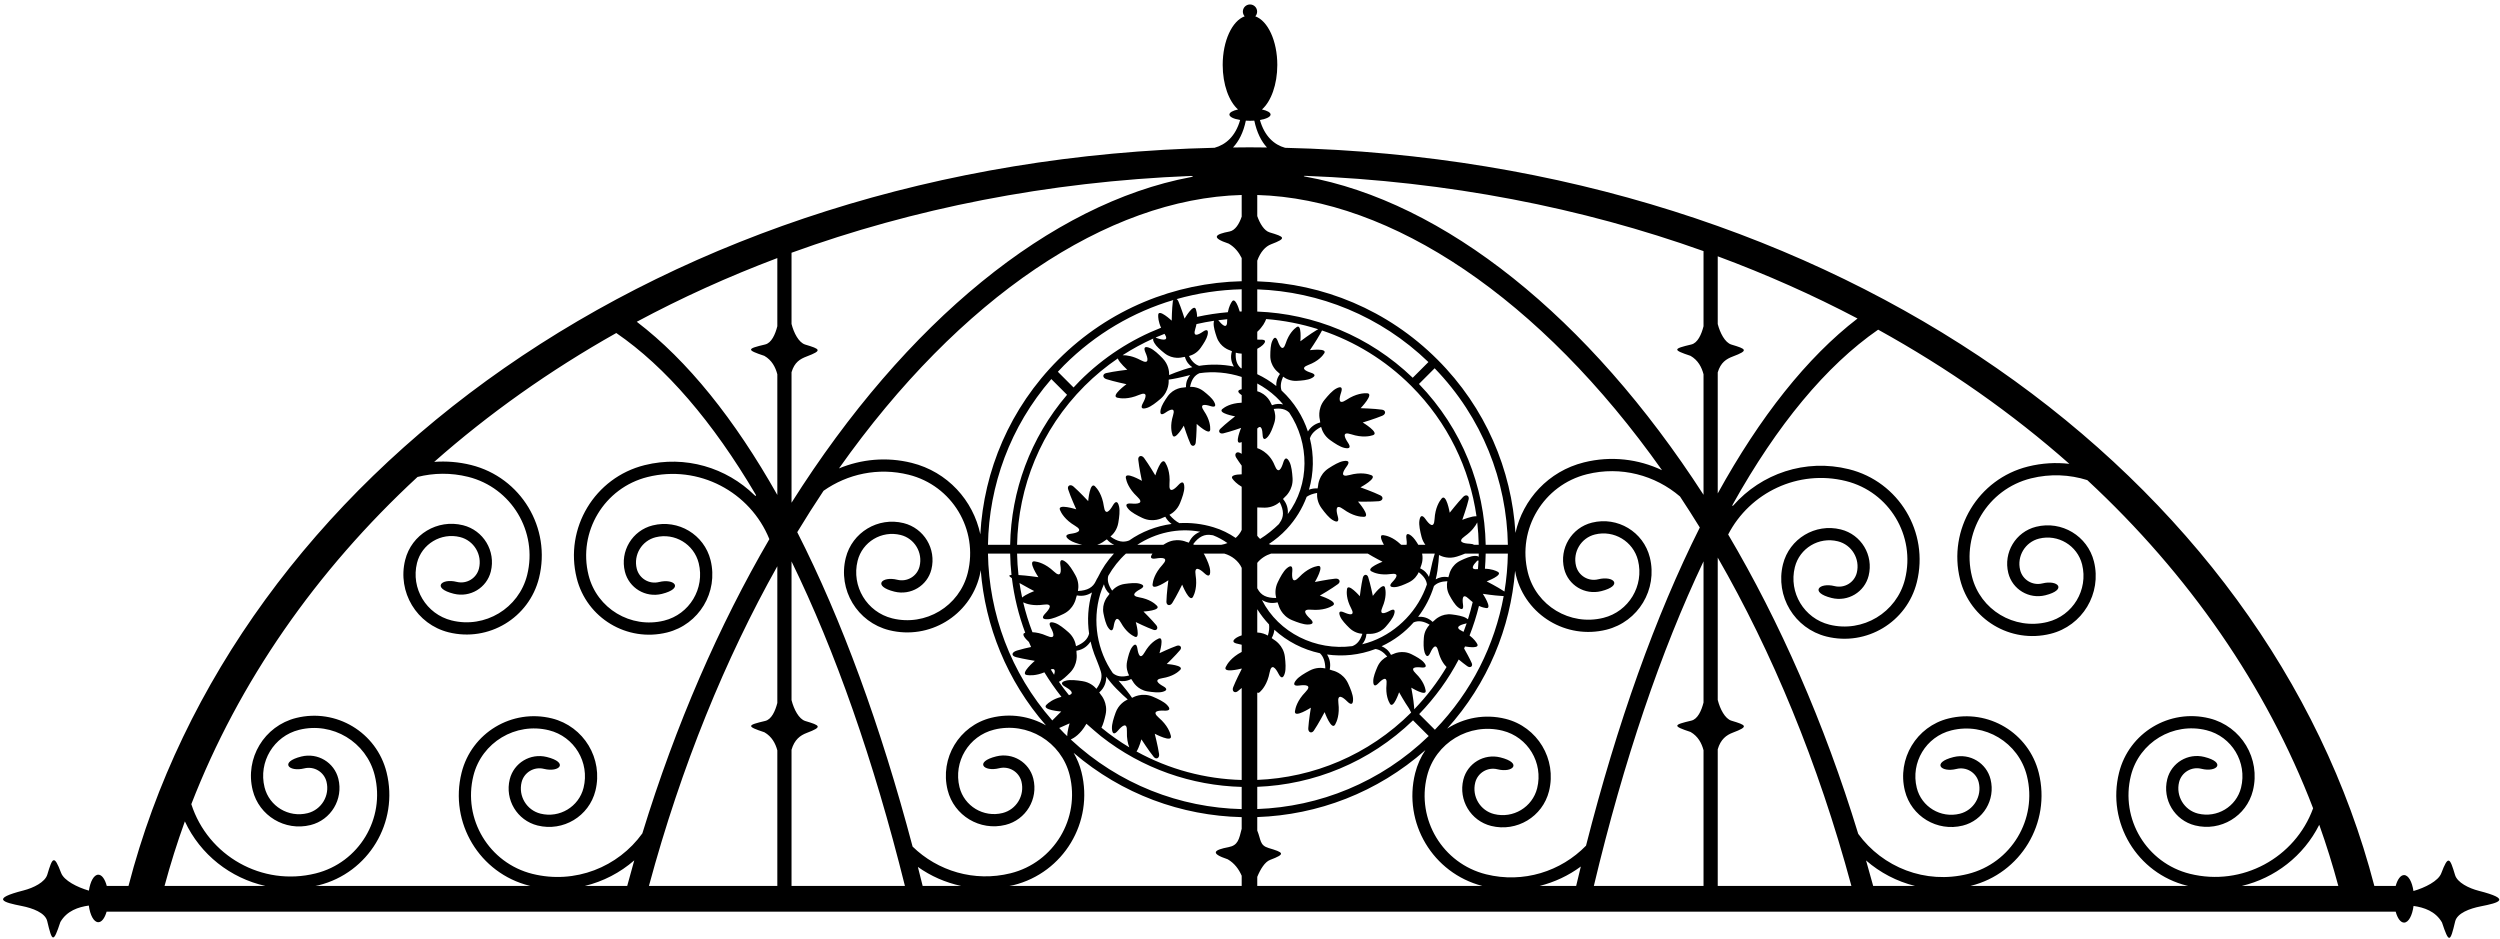 <?xml version="1.0" encoding="UTF-8"?>
<svg xmlns="http://www.w3.org/2000/svg" xmlns:xlink="http://www.w3.org/1999/xlink" width="530pt" height="199pt" viewBox="0 0 530 199" version="1.1">
<g id="surface1">
<path style=" stroke:none;fill-rule:nonzero;fill:rgb(0%,0%,0%);fill-opacity:1;" d="M 525.527 188.859 C 523.371 188.309 520.949 187.098 520.469 185.496 C 519.379 181.844 519.043 181.168 517.547 185.137 C 516.93 186.773 514.133 188.18 511.652 188.898 C 511.363 186.934 510.586 185.516 509.66 185.516 C 508.918 185.516 508.266 186.434 507.887 187.816 L 503.359 187.816 C 480.824 101.047 389.496 34.105 272.445 31.336 C 270.098 30.684 268.082 28.871 267.102 25.438 C 268.445 25.211 269.363 24.781 269.363 24.281 C 269.363 23.84 268.641 23.449 267.535 23.207 C 269.461 21.5 270.789 17.922 270.789 13.77 C 270.789 8.664 268.781 4.414 266.125 3.461 C 266.363 3.195 266.512 2.848 266.512 2.461 C 266.512 1.621 265.836 0.945 265 0.945 C 264.164 0.945 263.484 1.621 263.484 2.461 C 263.484 2.848 263.633 3.195 263.871 3.461 C 261.215 4.414 259.211 8.664 259.211 13.77 C 259.211 17.922 260.535 21.5 262.461 23.207 C 261.359 23.449 260.633 23.84 260.633 24.281 C 260.633 24.785 261.562 25.215 262.91 25.441 C 261.926 28.891 259.879 30.668 257.488 31.328 C 140.395 34.047 49.742 101.008 27.242 187.816 L 22.633 187.816 C 22.258 186.391 21.598 185.434 20.84 185.434 C 19.914 185.434 19.137 186.852 18.848 188.816 C 16.367 188.098 13.57 186.691 12.953 185.051 C 11.457 181.086 11.125 181.762 10.031 185.41 C 9.551 187.016 7.125 188.227 4.973 188.777 C -1.953 190.551 0.594 191.281 4.633 192.074 C 6.883 192.52 9.586 193.492 10.008 195.27 C 11.066 199.75 11.309 199.973 12.797 195.473 C 14.184 193.07 16.629 192.289 18.828 191.977 C 19.098 194.016 19.891 195.508 20.84 195.508 C 21.57 195.508 22.215 194.621 22.598 193.277 L 507.887 193.277 C 508.262 194.668 508.914 195.59 509.66 195.59 C 510.609 195.59 511.402 194.102 511.672 192.059 C 513.871 192.375 516.316 193.156 517.699 195.559 C 519.191 200.055 519.434 199.832 520.492 195.352 C 520.914 193.574 523.617 192.602 525.867 192.156 C 529.906 191.363 532.453 190.633 525.527 188.859 Z M 364.16 78.953 C 364.785 76.836 365.977 76.098 367.371 75.57 C 370.793 74.281 370.211 73.992 367.062 73.051 C 365.684 72.637 364.637 70.547 364.16 68.691 C 364.16 68.688 364.16 68.684 364.16 68.68 L 364.16 54.336 C 374.488 58.172 384.391 62.574 393.797 67.523 C 383.055 75.789 373.098 88.402 364.16 104.609 Z M 352.348 99.684 C 347.363 97.316 341.562 96.59 335.793 98.027 C 328.258 99.902 322.844 105.875 321.277 112.977 C 320.469 99.602 314.969 86.457 304.746 76.238 C 294.156 65.645 280.418 60.121 266.539 59.641 L 266.539 55.262 C 267.211 53.406 268.27 52.238 269.473 51.785 C 272.895 50.492 272.309 50.207 269.164 49.266 C 268.004 48.918 267.09 47.391 266.539 45.812 L 266.539 41.34 C 294.984 42.137 326.562 63.223 352.348 99.684 Z M 267.258 72.012 C 267.02 72.02 266.773 72.016 266.539 71.996 L 266.539 70.344 C 267.688 69.285 268.195 68.289 268.426 67.637 C 272.156 67.93 275.859 68.652 279.461 69.797 C 279.332 69.867 279.215 69.93 279.055 70.023 C 277.777 70.773 275.68 72.355 275.68 72.355 C 275.68 72.355 276.023 68.539 274.879 69.348 C 274.363 69.711 273.25 70.699 272.562 72.812 C 271.961 74.668 271.293 73.426 270.906 72.355 C 270.562 71.41 270.137 71.301 269.691 72.355 C 269.371 73.105 269.309 74.301 269.301 75.422 C 269.285 77.699 270.938 78.902 270.938 78.902 L 271.352 79.285 C 270.703 80.16 270.523 81.043 270.57 81.836 C 269.305 80.828 267.949 79.996 266.539 79.324 L 266.539 73.945 C 267.012 73.691 267.426 73.422 267.715 73.137 C 268.523 72.328 268.266 71.977 267.258 72.012 Z M 312.574 117.859 C 311.758 117.898 310.656 118.359 309.641 118.844 C 307.582 119.82 307.223 121.832 307.223 121.832 L 307.055 122.371 C 305.953 122.16 305.07 122.414 304.367 122.824 C 304.508 122.207 304.66 121.594 304.742 120.965 C 304.938 119.539 305.035 118.469 305.07 117.668 C 305.746 118.016 307.152 118.543 308.871 117.992 C 309.461 117.805 310.062 117.594 310.602 117.359 L 313.492 117.359 C 313.488 117.594 313.484 117.82 313.477 118.051 C 313.359 117.906 313.07 117.836 312.574 117.859 Z M 313.445 118.926 C 313.414 119.5 313.375 120.078 313.324 120.652 C 311.523 120.863 312.32 119.754 313.098 118.953 C 313.27 118.777 313.453 118.777 313.445 118.926 Z M 310.801 131.012 C 310.09 130.605 308.914 130.402 307.801 130.262 C 305.539 129.977 304.148 131.477 304.148 131.477 L 303.719 131.844 C 302.711 130.887 301.598 130.688 300.641 130.773 C 302.133 128.805 303.277 126.598 303.996 124.242 C 304.621 123.594 305.52 123.262 306.836 123.211 C 306.691 123.938 306.652 125.039 307.289 126.207 C 307.828 127.195 308.449 128.215 309.086 128.727 C 309.977 129.441 310.301 129.145 310.156 128.148 C 309.992 127.023 309.992 125.613 311.402 126.961 C 311.68 127.227 311.949 127.445 312.211 127.645 C 311.926 128.871 311.586 130.086 311.203 131.289 C 311.098 131.199 310.973 131.109 310.801 131.012 Z M 310.93 132.137 C 310.723 132.746 310.504 133.348 310.273 133.949 C 310.184 133.902 310.102 133.855 310.004 133.809 C 308.234 132.992 309.547 132.477 310.652 132.219 C 310.758 132.191 310.844 132.164 310.93 132.137 Z M 302.242 146.395 C 302.145 145.773 301.75 144.336 300.156 142.785 C 298.762 141.426 300.172 141.375 301.301 141.5 C 302.301 141.609 302.59 141.277 301.84 140.41 C 301.305 139.793 300.266 139.211 299.262 138.707 C 297.223 137.684 295.414 138.637 295.414 138.637 L 294.887 138.836 C 294.383 137.844 293.645 137.309 292.895 137.004 C 295.559 135.766 297.852 134.035 299.691 131.941 C 300.695 131.52 301.75 131.656 303.082 132.434 C 302.574 132.969 301.945 133.875 301.855 135.203 C 301.777 136.324 301.754 137.52 302.012 138.293 C 302.379 139.375 302.812 139.301 303.227 138.383 C 303.691 137.344 304.453 136.156 304.914 138.051 C 305.352 139.848 306.141 140.883 306.672 141.41 C 304.781 144.59 302.492 147.598 299.82 150.371 C 299.812 150.211 299.805 150.039 299.789 149.844 C 299.684 148.363 299.191 145.781 299.191 145.781 C 299.191 145.781 302.461 147.781 302.242 146.395 Z M 301.488 117.359 L 304.18 117.359 C 303.867 118.316 303.5 119.746 303.113 121.648 C 303.07 121.871 302.988 122.082 302.938 122.305 C 302.594 121.605 302.043 120.938 301.078 120.492 L 301.262 119.957 C 301.262 119.957 301.789 118.816 301.488 117.359 Z M 312.469 115.496 C 312.316 115.367 312.016 115.293 311.59 115.273 C 310.328 115.219 308.785 114.922 310.555 113.668 C 312.035 112.613 312.793 111.523 313.176 110.754 C 313.355 112.328 313.465 113.91 313.492 115.496 Z M 310.004 110.211 C 310.004 110.211 310.984 107.461 311.355 105.855 C 311.539 105.074 310.805 104.699 310.184 105.344 C 309.023 106.547 307.34 108.695 307.34 108.695 C 307.34 108.695 306.621 104.5 305.621 105.695 C 305.172 106.23 304.258 107.609 304.125 110.078 C 304.008 112.242 302.934 111.098 302.215 110.062 C 301.574 109.145 301.086 109.148 300.906 110.406 C 300.781 111.305 301.055 112.602 301.367 113.812 C 301.543 114.5 301.844 115.047 302.176 115.496 L 300.68 115.496 C 300.227 114.727 299.73 114.012 299.227 113.609 C 298.336 112.898 298.012 113.195 298.16 114.191 C 298.23 114.652 298.266 115.148 298.195 115.496 L 297.059 115.496 C 297.012 115.453 296.973 115.434 296.922 115.387 C 295.309 113.855 293.859 113.52 293.234 113.449 C 292.355 113.344 292.879 114.574 293.383 115.496 L 269.457 115.496 C 269.297 115.457 269.145 115.395 268.988 115.34 C 270.348 114.445 271.633 113.398 272.789 112.156 C 274.691 110.109 276.094 107.781 277.016 105.32 C 277.574 104.938 278.289 104.664 279.223 104.504 C 279.172 105.32 279.289 106.543 280.164 107.734 C 280.902 108.742 281.738 109.773 282.512 110.242 C 283.598 110.902 283.914 110.527 283.605 109.449 C 283.258 108.234 283.051 106.68 284.801 107.957 C 286.797 109.414 288.441 109.578 289.141 109.57 C 290.699 109.551 287.902 106.344 287.902 106.344 C 287.902 106.344 290.633 106.395 292.297 106.258 C 293.191 106.18 293.363 105.379 292.645 105.023 C 291.164 104.297 288.414 103.316 288.414 103.316 C 288.414 103.316 292.164 101.305 290.715 100.734 C 290.062 100.48 288.465 100.051 286.086 100.707 C 283.996 101.285 284.738 99.902 285.492 98.891 C 286.16 97.992 286 97.531 284.754 97.762 C 283.859 97.926 282.715 98.598 281.668 99.277 C 279.547 100.656 279.441 102.926 279.441 102.926 L 279.34 103.543 C 278.637 103.504 278.027 103.613 277.504 103.816 C 278.531 100.266 278.59 96.504 277.695 92.938 C 278.004 91.969 278.762 91.195 280.074 90.504 C 280.281 91.297 280.77 92.422 281.969 93.285 C 282.984 94.016 284.098 94.738 284.98 94.945 C 286.215 95.238 286.398 94.785 285.773 93.855 C 285.066 92.809 284.391 91.391 286.449 92.066 C 288.797 92.836 290.414 92.484 291.074 92.258 C 292.551 91.758 288.902 89.57 288.902 89.57 C 288.902 89.57 291.516 88.777 293.055 88.133 C 293.883 87.785 293.797 86.969 293.004 86.855 C 291.371 86.617 288.453 86.535 288.453 86.535 C 288.453 86.535 291.398 83.465 289.844 83.371 C 289.145 83.328 287.492 83.414 285.434 84.773 C 283.621 85.969 283.902 84.426 284.309 83.23 C 284.664 82.168 284.371 81.777 283.254 82.383 C 282.457 82.816 281.574 83.809 280.789 84.777 C 279.195 86.746 279.797 88.934 279.797 88.934 L 279.891 89.555 C 278.586 89.895 277.777 90.656 277.277 91.477 C 276.219 88.273 274.371 85.285 271.727 82.824 C 271.715 82.816 271.703 82.809 271.691 82.797 C 271.406 81.969 271.5 81.031 272.016 79.852 C 272.605 80.293 273.578 80.809 274.91 80.742 C 276.031 80.688 277.223 80.57 277.961 80.219 C 278.992 79.73 278.863 79.309 277.902 79.008 C 276.82 78.664 275.551 78.051 277.375 77.367 C 279.457 76.59 280.398 75.438 280.734 74.906 C 281.492 73.727 277.699 74.238 277.699 74.238 C 277.699 74.238 279.09 72.211 279.809 70.895 C 279.984 70.57 280.148 70.289 280.27 70.059 C 287.176 72.395 293.672 76.305 299.176 81.809 C 306.957 89.59 311.57 99.34 313.02 109.453 C 312.062 109.359 310.004 110.211 310.004 110.211 Z M 266.539 66.051 L 266.539 61.344 C 279.676 61.812 292.664 66.953 302.824 76.758 L 299.496 80.086 C 290.254 71.199 278.469 66.516 266.539 66.051 Z M 270.508 84.133 C 271.055 84.641 271.551 85.184 272.023 85.738 C 271.336 85.57 270.539 85.566 269.66 85.91 L 269.398 85.41 C 269.398 85.41 268.684 83.551 266.539 82.945 L 266.539 81.297 C 267.957 82.062 269.297 83.008 270.508 84.133 Z M 267.672 92.16 C 267.711 93.168 268.082 93.398 268.828 92.531 C 269.355 91.91 269.781 90.797 270.129 89.727 C 270.547 88.461 270.301 87.387 270.031 86.699 C 271.531 86.48 272.551 86.734 273.32 87.473 C 277.641 93.941 277.719 102.688 273.012 108.98 C 273.102 107.988 272.898 106.855 271.996 105.781 L 272.43 105.328 C 272.43 105.328 274.188 103.891 274.023 101.363 C 273.941 100.117 273.793 98.797 273.395 97.984 C 272.832 96.844 272.367 96.992 272.047 98.066 C 271.684 99.273 271.023 100.695 270.234 98.676 C 269.07 95.695 266.539 95.008 266.539 95.008 L 266.539 90.848 C 267.41 89.934 267.629 91.141 267.672 92.16 Z M 268.141 107.625 C 269.621 107.613 270.672 106.977 271.297 106.449 C 272.215 108.258 272.215 109.59 271.297 110.84 C 271.223 110.941 271.191 111.004 271.137 111.094 C 269.945 112.266 268.578 113.363 267.141 114.254 C 266.922 114.051 266.723 113.832 266.539 113.594 L 266.539 107.578 C 267.062 107.613 267.605 107.629 268.141 107.625 Z M 269.48 117.359 L 289.961 117.359 C 291.242 118.148 293.094 119.09 293.094 119.09 C 293.094 119.09 289.516 120.457 290.742 121.129 C 291.297 121.434 292.672 122 294.871 121.688 C 296.805 121.414 295.98 122.559 295.191 123.379 C 294.492 124.102 294.582 124.531 295.723 124.469 C 296.539 124.426 297.637 123.961 298.652 123.473 C 299.852 122.895 300.461 121.977 300.77 121.305 C 301.848 122.145 302.402 122.965 302.504 123.898 C 300.695 129.238 296.48 133.816 290.914 135.934 C 290.207 136.203 289.492 136.414 288.773 136.59 C 289.242 136.047 289.613 135.344 289.691 134.391 L 290.258 134.375 C 290.258 134.375 292.293 134.57 293.789 132.852 C 294.527 132.004 295.27 131.07 295.527 130.297 C 295.895 129.211 295.504 129.012 294.617 129.492 C 293.621 130.035 292.297 130.523 293.07 128.734 C 293.957 126.695 293.777 125.219 293.633 124.605 C 293.309 123.242 291.043 126.328 291.043 126.328 C 291.043 126.328 290.516 123.754 290.055 122.344 C 289.832 121.656 289.094 121.711 288.914 122.496 C 288.578 123.965 288.281 126.402 288.281 126.402 C 288.281 126.402 285.777 123.508 285.562 124.891 C 285.465 125.512 285.402 127 286.449 128.965 C 287.367 130.684 286.008 130.301 284.969 129.84 C 284.051 129.43 283.676 129.664 284.125 130.715 C 284.445 131.465 285.262 132.34 286.062 133.121 C 287.016 134.055 288.09 134.312 288.824 134.371 C 288.359 135.812 287.676 136.617 286.68 136.98 C 278.965 137.992 271.086 134.199 267.523 127.191 C 268.371 127.711 269.477 128.031 270.84 127.695 L 271.055 128.285 C 271.055 128.285 271.566 130.496 273.906 131.469 C 275.059 131.945 276.309 132.398 277.215 132.398 C 278.484 132.398 278.559 131.914 277.738 131.152 C 276.812 130.293 275.832 129.07 277.988 129.258 C 280.449 129.473 281.945 128.758 282.535 128.391 C 283.859 127.566 279.809 126.27 279.809 126.27 C 279.809 126.27 282.336 124.805 283.656 123.82 C 284.301 123.344 283.984 122.586 283.09 122.672 C 281.43 122.84 278.754 123.387 278.754 123.387 C 278.754 123.387 280.922 119.723 279.383 119.988 C 278.695 120.105 277.105 120.566 275.41 122.363 C 273.922 123.934 273.844 122.371 273.965 121.113 C 274.07 119.996 273.691 119.688 272.742 120.531 C 272.066 121.133 271.434 122.301 270.891 123.426 C 270.246 124.758 270.352 125.98 270.551 126.773 C 268.52 126.797 267.328 126.207 266.613 124.832 C 266.586 124.785 266.566 124.75 266.539 124.707 L 266.539 119.328 C 267.273 118.406 268.344 117.711 269.48 117.359 Z M 269.035 132.379 C 269.133 133.055 269.062 133.824 268.789 134.742 C 268.266 134.441 267.496 134.129 266.539 134.09 L 266.539 129.148 C 267.27 130.324 268.109 131.395 269.035 132.379 Z M 267.086 146.715 C 267.602 146.246 268.695 145.004 269.156 142.578 C 269.566 140.449 270.477 141.727 271.051 142.848 C 271.562 143.848 272.047 143.906 272.391 142.684 C 272.637 141.812 272.543 140.488 272.395 139.246 C 272.098 136.734 270.109 135.641 270.109 135.641 L 269.598 135.273 C 269.945 134.66 270.113 134.066 270.164 133.504 C 272.891 136 276.234 137.707 279.824 138.484 C 280.566 139.188 280.93 140.207 280.969 141.699 C 280.168 141.531 278.941 141.473 277.637 142.168 C 276.535 142.754 275.391 143.434 274.816 144.133 C 274.008 145.113 274.336 145.477 275.445 145.328 C 276.695 145.16 278.262 145.176 276.746 146.727 C 275.02 148.492 274.621 150.098 274.527 150.789 C 274.324 152.336 277.902 150.027 277.902 150.027 C 277.902 150.027 277.457 152.723 277.355 154.391 C 277.301 155.285 278.07 155.57 278.523 154.91 C 279.457 153.551 280.82 150.969 280.82 150.969 C 280.82 150.969 282.273 154.969 283.047 153.613 C 283.395 153.008 284.047 151.488 283.738 149.039 C 283.469 146.887 284.73 147.82 285.621 148.715 C 286.414 149.504 286.895 149.41 286.848 148.141 C 286.812 147.234 286.312 146.008 285.789 144.871 C 284.73 142.574 282.5 142.145 282.5 142.145 L 281.902 141.953 C 282.172 140.629 281.848 139.57 281.336 138.754 C 284.676 139.219 288.172 138.891 291.551 137.605 C 291.562 137.602 291.574 137.594 291.586 137.59 C 292.461 137.699 293.258 138.195 294.09 139.18 C 293.43 139.516 292.535 140.16 292.008 141.383 C 291.562 142.414 291.141 143.531 291.129 144.348 C 291.109 145.492 291.547 145.566 292.242 144.836 C 293.027 144.016 294.141 143.148 293.941 145.086 C 293.719 147.297 294.34 148.652 294.664 149.191 C 295.391 150.391 296.609 146.762 296.609 146.762 C 296.609 146.762 297.809 148.906 298.676 150.137 C 298.797 150.309 298.98 150.711 299.164 151.059 C 290.109 160.105 278.395 164.863 266.539 165.34 L 266.539 146.812 C 266.691 146.922 266.871 146.914 267.086 146.715 Z M 299.559 152.711 L 302.887 156.039 C 292.719 165.883 279.699 171.043 266.539 171.516 L 266.539 166.809 C 278.496 166.34 290.309 161.641 299.559 152.711 Z M 300.867 151.383 C 304.27 147.852 307.078 143.957 309.246 139.812 C 309.828 140.297 310.504 140.84 311.059 141.23 C 311.715 141.699 312.301 141.25 312.012 140.586 C 311.59 139.629 310.816 138.227 310.391 137.477 C 310.457 137.336 310.516 137.191 310.578 137.047 C 311.566 137.211 313.688 137.473 313.172 136.516 C 312.965 136.133 312.484 135.434 311.547 134.727 C 312.348 132.672 313.02 130.578 313.539 128.453 C 314.211 128.762 314.758 128.879 315.078 128.914 C 316.473 129.086 314.359 125.891 314.359 125.891 C 314.359 125.891 316.789 126.262 318.289 126.336 C 318.48 126.348 318.617 126.355 318.781 126.367 C 316.895 136.711 312.023 146.605 304.195 154.711 Z M 318.746 125.281 C 317.516 124.453 315.176 123.25 315.176 123.25 C 315.176 123.25 318.762 121.906 317.535 121.223 C 317.113 120.988 316.199 120.605 314.805 120.57 C 314.891 119.504 314.941 118.434 314.965 117.359 L 319.668 117.359 C 319.621 120.055 319.383 122.742 318.945 125.406 C 318.875 125.359 318.82 125.328 318.746 125.281 Z M 314.965 115.496 C 314.734 103.172 310.02 90.926 300.816 81.402 L 304.145 78.074 C 314.266 88.52 319.441 101.969 319.668 115.496 Z M 167.805 78.914 C 168.43 76.793 169.621 76.098 171.02 75.57 C 174.438 74.281 173.855 73.992 170.711 73.051 C 169.328 72.637 168.281 70.547 167.809 68.691 C 167.809 68.688 167.805 68.684 167.805 68.68 L 167.805 53.582 C 193.57 44.23 222.051 38.527 252.449 37.301 C 253.047 37.277 253.031 37.438 252.43 37.551 C 222.801 43.137 192.102 68.117 167.805 106.578 Z M 34.883 187.816 C 36.125 183.191 37.566 178.629 39.191 174.129 C 42.473 181.191 48.871 186.172 56.254 187.816 Z M 132.969 187.816 L 124 187.816 C 127.879 186.871 131.477 185.004 134.465 182.395 C 133.953 184.188 133.465 186.004 132.969 187.816 Z M 112.879 185.262 C 103.691 182.977 98.078 173.641 100.363 164.453 C 102.121 157.383 109.312 153.059 116.387 154.82 C 121.766 156.156 125.055 161.625 123.715 167.008 C 122.715 171.035 118.621 173.496 114.59 172.492 C 111.648 171.762 109.852 168.77 110.582 165.82 C 111.102 163.746 113.215 162.477 115.293 162.996 C 118.617 163.824 120.629 161.652 115.918 160.48 C 112.449 159.617 108.934 161.727 108.07 165.195 C 106.988 169.535 109.629 173.926 113.965 175.008 C 119.387 176.355 124.879 173.055 126.23 167.633 C 127.914 160.855 123.789 153.992 117.012 152.305 C 108.539 150.199 99.957 155.355 97.852 163.828 C 95.215 174.418 101.664 185.141 112.254 187.777 C 112.312 187.793 112.371 187.801 112.43 187.816 L 66.883 187.816 C 67.102 187.766 67.324 187.734 67.547 187.68 C 78.137 185.043 84.586 174.32 81.953 163.73 C 79.844 155.258 71.266 150.102 62.789 152.207 C 56.012 153.895 51.887 160.758 53.574 167.535 C 54.922 172.961 60.414 176.258 65.836 174.91 C 70.172 173.832 72.812 169.438 71.73 165.098 C 70.867 161.629 67.352 159.52 63.883 160.383 C 59.172 161.555 61.184 163.727 64.508 162.898 C 66.59 162.379 68.703 163.648 69.219 165.727 C 69.953 168.672 68.152 171.664 65.211 172.395 C 61.18 173.398 57.09 170.938 56.086 166.91 C 54.746 161.527 58.035 156.059 63.418 154.723 C 70.492 152.961 77.676 157.285 79.438 164.355 C 81.723 173.543 76.109 182.879 66.922 185.164 C 55.578 187.988 44.086 181.449 40.559 170.48 C 50.59 144.613 66.992 121.02 88.516 101.113 C 91.926 100.25 95.594 100.184 99.242 101.09 C 108.43 103.379 114.043 112.711 111.758 121.902 C 109.996 128.973 102.812 133.297 95.738 131.535 C 90.355 130.199 87.07 124.73 88.406 119.348 C 89.41 115.32 93.504 112.859 97.531 113.859 C 100.473 114.594 102.273 117.586 101.539 120.531 C 101.023 122.609 98.91 123.879 96.828 123.359 C 93.504 122.531 91.492 124.703 96.203 125.875 C 99.672 126.738 103.188 124.629 104.055 121.156 C 105.133 116.82 102.492 112.426 98.156 111.348 C 92.734 110 87.242 113.297 85.895 118.723 C 84.207 125.5 88.332 132.363 95.113 134.051 C 103.586 136.156 112.164 131 114.273 122.527 C 116.906 111.934 110.457 101.215 99.867 98.578 C 97.238 97.926 94.609 97.727 92.051 97.918 C 103.602 87.715 116.535 78.547 130.652 70.598 C 141.145 77.801 151.098 89.406 160.191 104.82 C 160.391 105.156 160.227 105.242 159.938 104.961 C 154.012 99.152 145.305 96.461 136.664 98.609 C 126.074 101.246 119.625 111.969 122.262 122.559 C 124.367 131.035 132.949 136.191 141.422 134.086 C 148.199 132.398 152.324 125.531 150.641 118.754 C 149.289 113.332 143.797 110.031 138.375 111.383 C 134.039 112.461 131.398 116.855 132.48 121.191 C 133.344 124.66 136.859 126.77 140.328 125.906 C 145.039 124.734 143.027 122.566 139.703 123.395 C 137.621 123.91 135.512 122.645 134.992 120.566 C 134.262 117.621 136.059 114.629 139.004 113.895 C 143.031 112.895 147.121 115.355 148.125 119.383 C 149.465 124.762 146.176 130.23 140.797 131.57 C 133.723 133.328 126.535 129.008 124.773 121.934 C 122.488 112.746 128.105 103.41 137.289 101.125 C 148.102 98.438 159.043 104.254 163.105 114.297 C 152.461 132.562 143.27 153.562 136.18 176.676 C 131.051 183.812 121.918 187.512 112.879 185.262 Z M 164.793 149.031 C 164.352 150.754 163.551 152.523 162.23 152.836 C 158.367 153.75 158.176 153.961 162.055 155.242 C 163.633 156.152 164.395 157.598 164.793 159.074 L 164.793 187.816 L 137.574 187.816 C 144.453 162.355 153.816 139.594 164.793 120.043 Z M 164.793 69.16 C 164.355 70.902 163.547 72.715 162.211 73.027 C 158.348 73.945 158.156 74.152 162.035 75.438 C 163.645 76.363 164.402 77.844 164.793 79.348 L 164.793 104.93 C 155.754 88.887 145.738 76.402 134.996 68.215 C 144.441 63.152 154.391 58.633 164.793 54.711 Z M 167.805 187.816 L 167.805 158.945 C 168.426 156.809 169.629 155.906 171.039 155.375 C 174.457 154.086 173.875 153.797 170.727 152.855 C 169.348 152.441 168.301 150.352 167.824 148.496 C 167.82 148.469 167.812 148.445 167.805 148.418 L 167.805 119.02 C 177.055 137.953 185.199 161.121 191.844 187.816 Z M 195.602 187.816 C 195.27 186.465 194.93 185.125 194.59 183.789 C 197.32 185.734 200.441 187.102 203.75 187.816 Z M 193.469 179.477 C 186.691 153.867 178.441 131.34 169.016 112.82 C 170.84 109.816 172.695 106.883 174.59 104.047 C 179.656 100.484 186.176 99.035 192.645 100.645 C 201.836 102.93 207.449 112.266 205.164 121.453 C 203.402 128.527 196.215 132.848 189.145 131.09 C 183.762 129.75 180.473 124.281 181.812 118.898 C 182.812 114.871 186.906 112.41 190.938 113.414 C 193.879 114.145 195.676 117.141 194.945 120.086 C 194.43 122.16 192.316 123.43 190.234 122.91 C 186.91 122.086 184.898 124.254 189.609 125.426 C 193.078 126.289 196.594 124.18 197.457 120.711 C 198.535 116.371 195.898 111.98 191.562 110.898 C 186.141 109.551 180.648 112.852 179.301 118.273 C 177.613 125.051 181.738 131.914 188.516 133.602 C 196.988 135.711 205.57 130.551 207.676 122.078 C 207.777 121.676 207.84 121.273 207.914 120.867 C 208.84 132.695 213.441 144.289 221.742 153.781 C 218.336 151.848 214.219 151.156 210.117 152.176 C 203.34 153.859 199.215 160.727 200.898 167.504 C 202.25 172.926 207.742 176.223 213.164 174.875 C 217.5 173.797 220.141 169.402 219.059 165.066 C 218.195 161.594 214.68 159.488 211.211 160.352 C 206.5 161.523 208.512 163.691 211.836 162.863 C 213.914 162.348 216.027 163.613 216.547 165.691 C 217.277 168.637 215.48 171.629 212.539 172.363 C 208.508 173.363 204.414 170.902 203.414 166.879 C 202.074 161.496 205.363 156.027 210.742 154.688 C 217.816 152.93 225.004 157.25 226.766 164.324 C 229.051 173.512 223.438 182.848 214.246 185.133 C 206.547 187.047 198.773 184.645 193.469 179.477 Z M 255.016 70.32 C 254.078 70.965 252.812 71.586 253.398 69.727 C 253.512 69.363 253.59 69.031 253.652 68.707 C 254.883 68.426 256.121 68.188 257.363 68.004 C 257.336 68.133 257.309 68.285 257.297 68.477 C 257.246 69.289 257.586 70.438 257.953 71.5 C 258.695 73.652 260.656 74.234 260.656 74.234 L 261.176 74.457 C 260.762 75.789 261.082 76.883 261.582 77.703 C 259.145 77.219 256.648 77.168 254.207 77.559 C 253.363 77.281 252.676 76.625 252.055 75.48 C 252.77 75.285 253.777 74.836 254.539 73.746 C 255.188 72.828 255.828 71.82 256.004 71.023 C 256.254 69.906 255.844 69.746 255.016 70.32 Z M 258.27 67.887 C 258.906 67.805 259.539 67.73 260.176 67.672 C 260.176 67.773 260.156 67.848 260.16 67.949 C 260.211 69.898 259.164 68.953 258.441 68.074 C 258.383 68.004 258.328 67.945 258.27 67.887 Z M 252.77 77.848 C 252.164 77.988 251.559 78.148 250.965 78.352 C 249.617 78.805 248.598 79.188 247.863 79.512 C 247.879 78.75 247.727 77.258 246.477 75.965 C 245.609 75.066 244.641 74.156 243.809 73.797 C 242.645 73.289 242.387 73.703 242.836 74.73 C 243.344 75.883 243.758 77.395 241.852 76.367 C 240.195 75.473 238.848 75.297 237.988 75.305 C 240.094 73.945 242.277 72.766 244.52 71.758 C 244.398 71.914 244.449 72.219 244.719 72.703 C 245.113 73.414 246.016 74.199 246.895 74.895 C 248.684 76.312 250.648 75.746 250.648 75.746 L 251.203 75.656 C 251.496 76.723 252.105 77.395 252.77 77.848 Z M 245.047 71.527 C 245.652 71.266 246.266 71.012 246.879 70.773 C 247.891 72.32 246.531 72.094 245.469 71.746 C 245.129 71.637 244.938 71.574 245.047 71.527 Z M 248.641 63.883 C 248.445 65.355 248.402 67.98 248.402 67.98 C 248.402 67.98 245.605 65.359 245.539 66.762 C 245.516 67.242 245.57 68.223 246.148 69.48 C 239.867 71.941 233.977 75.695 228.902 80.77 C 228.453 81.223 228.023 81.684 227.594 82.145 L 224.266 78.816 C 224.695 78.355 225.125 77.895 225.574 77.445 C 232.273 70.742 240.273 66.129 248.762 63.602 C 248.715 63.684 248.656 63.762 248.641 63.883 Z M 226.215 83.699 C 218.387 92.855 214.363 104.145 214.152 115.496 L 209.449 115.496 C 209.66 102.938 214.141 90.445 222.879 80.363 Z M 236.16 117.359 C 234.781 118.844 233.625 120.562 232.715 122.461 C 232.605 122.613 232.484 122.828 232.348 123.133 C 231.711 124.543 230.551 125.199 228.523 125.289 C 228.676 124.484 228.715 123.258 227.996 121.965 C 227.395 120.875 226.695 119.742 225.984 119.18 C 224.992 118.391 224.633 118.723 224.801 119.828 C 224.992 121.078 225 122.645 223.426 121.156 C 221.633 119.461 220.02 119.09 219.324 119.008 C 217.777 118.832 220.145 122.367 220.145 122.367 C 220.145 122.367 217.594 121.992 215.918 121.906 C 215.75 120.395 215.652 118.879 215.621 117.359 Z M 232.613 115.496 C 233.559 115.18 234.133 114.691 234.133 114.691 L 234.648 114.336 C 235.133 114.895 235.664 115.262 236.207 115.496 Z M 237 154.898 C 237.816 153.934 238.988 152.898 238.906 155.062 C 238.848 156.547 239.105 157.656 239.41 158.438 C 237.363 157.215 235.391 155.828 233.508 154.277 C 233.891 153.523 234.172 152.484 234.391 151.469 C 234.926 148.992 233.402 147.312 233.402 147.312 L 233.039 146.797 C 234.219 145.758 234.539 144.516 234.523 143.438 C 235.172 144.344 235.883 145.207 236.672 146.004 C 237.672 147.016 238.469 147.762 239.078 148.281 C 238.391 148.602 237.117 149.395 236.508 151.086 C 236.082 152.262 235.691 153.531 235.73 154.434 C 235.789 155.703 236.277 155.754 237 154.898 Z M 232.449 146.035 C 231.906 145.418 230.965 144.637 229.504 144.406 C 228.27 144.211 226.949 144.066 226.066 144.277 C 224.836 144.574 224.875 145.062 225.852 145.609 C 226.832 146.16 227.906 146.977 226.621 147.379 C 225.871 146.461 225.168 145.516 224.492 144.555 C 225.246 144.133 226.07 143.383 226.828 142.617 C 228.613 140.82 228.234 138.582 228.234 138.582 L 228.203 137.957 C 229.715 137.719 230.625 136.883 231.199 135.996 C 231.406 136.898 231.664 137.785 231.984 138.652 C 232.359 139.676 232.996 141.066 233.387 142.398 C 233.723 143.527 233.422 144.664 232.449 146.035 Z M 226.754 153.352 C 226.754 153.352 226.246 155.023 226.254 156.062 C 226.031 155.844 225.797 155.637 225.574 155.414 C 225.223 155.059 224.891 154.695 224.547 154.336 C 225.711 153.84 226.754 153.352 226.754 153.352 Z M 222.785 133.086 C 223.383 134.199 223.91 135.676 221.93 134.797 C 220.711 134.254 219.68 134.066 218.875 134.027 C 218.078 131.953 217.422 129.84 216.914 127.695 C 217.637 128.039 219.051 128.5 221.234 128.188 C 223.379 127.879 222.469 129.156 221.594 130.062 C 220.816 130.871 220.918 131.348 222.188 131.277 C 223.09 131.227 224.312 130.707 225.438 130.164 C 227.719 129.066 228.105 126.828 228.105 126.828 L 228.285 126.227 C 229.625 126.477 230.688 126.129 231.496 125.594 C 230.641 128.523 230.477 131.488 230.887 134.332 C 230.586 135.516 229.719 136.344 228.117 136.992 C 227.992 136.184 227.617 135.016 226.512 134.035 C 225.574 133.207 224.543 132.375 223.684 132.078 C 222.484 131.664 222.258 132.098 222.785 133.086 Z M 223.469 143.051 C 223.227 142.676 222.992 142.297 222.762 141.918 C 223.719 141.594 223.727 142.262 223.469 143.051 Z M 216.691 126.676 C 216.477 125.656 216.281 124.633 216.129 123.602 C 217.516 124.422 219.254 125.305 219.254 125.305 C 219.254 125.305 217.449 125.996 216.691 126.676 Z M 214.152 117.359 C 214.184 118.871 214.273 120.383 214.438 121.887 C 213.73 121.938 213.902 122.148 214.52 122.574 C 215 126.504 215.941 130.387 217.348 134.141 C 216.441 134.348 217.297 135.34 218.129 136.102 C 218.277 136.457 218.43 136.812 218.59 137.164 C 217.699 137.352 216.703 137.582 215.59 137.918 C 214.434 138.273 214.301 139.035 215.449 139.324 C 217.047 139.719 219.383 140.098 219.383 140.098 C 219.383 140.098 216.141 142.855 217.68 143.105 C 218.281 143.203 219.621 143.277 221.41 142.531 C 222.496 144.32 223.703 146.055 225.027 147.727 C 223.246 148.188 222.25 149 221.836 149.422 C 220.742 150.535 224.988 150.844 224.988 150.844 C 224.988 150.844 224.031 151.754 223.086 152.738 C 214.207 142.613 209.66 130.02 209.449 117.359 Z M 263.238 175.699 C 262.672 177.934 262.465 179.211 260.453 179.594 C 257.406 180.172 256.395 180.883 260.273 182.168 C 261.734 183.008 262.652 184.305 263.238 185.66 L 263.238 187.816 L 213.992 187.816 C 214.285 187.754 214.578 187.719 214.871 187.648 C 225.465 185.012 231.914 174.289 229.277 163.699 C 228.91 162.223 228.34 160.855 227.613 159.602 C 237.871 168.395 250.508 172.941 263.238 173.234 Z M 263.238 171.531 C 250.184 171.219 237.227 166.301 227.004 156.773 C 227.672 156.473 229.055 155.645 230.246 153.562 C 230.277 153.512 230.301 153.488 230.328 153.441 C 230.902 153.973 233.125 155.859 233.426 156.094 C 242.172 162.977 252.668 166.547 263.238 166.824 Z M 263.238 134.695 C 262.84 134.828 262.469 134.977 262.188 135.156 C 261.117 135.84 261.312 136.285 262.414 136.488 C 262.691 136.535 262.977 136.602 263.238 136.684 L 263.238 138.211 C 263.23 138.215 263.23 138.215 263.223 138.219 C 261.035 139.363 260.16 140.77 259.859 141.398 C 259.234 142.707 262.734 141.859 263.238 141.73 L 263.238 141.84 C 262.977 142.348 261.965 144.348 261.434 145.695 C 261.105 146.531 261.75 147.039 262.387 146.551 C 262.645 146.352 262.938 146.105 263.238 145.852 L 263.238 165.355 C 255.535 165.148 247.879 163.137 240.949 159.316 C 241.516 158.449 241.977 156.738 241.977 156.738 C 241.977 156.738 243.555 159.191 244.602 160.469 C 245.109 161.086 245.855 160.734 245.723 159.848 C 245.48 158.195 244.805 155.551 244.805 155.551 C 244.805 155.551 248.566 157.543 248.23 156.02 C 248.078 155.34 247.547 153.773 245.672 152.16 C 244.031 150.75 245.59 150.594 246.852 150.656 C 247.969 150.711 248.266 150.32 247.375 149.41 C 246.742 148.766 245.547 148.188 244.398 147.695 C 242.07 146.703 240.129 147.883 240.129 147.883 L 239.988 147.934 C 239.438 147.098 238.488 145.875 237.133 144.305 C 237.918 144.488 238.836 144.465 239.82 143.949 L 240.137 144.418 C 240.137 144.418 241.062 146.238 243.312 146.582 C 244.426 146.754 245.613 146.879 246.406 146.684 C 247.516 146.41 247.477 145.969 246.594 145.48 C 245.602 144.93 244.48 144.074 246.406 143.773 C 248.602 143.426 249.754 142.484 250.191 142.031 C 251.172 141.027 247.348 140.77 247.348 140.77 C 247.348 140.77 249.242 138.945 250.184 137.801 C 250.645 137.242 250.203 136.648 249.445 136.918 C 248.027 137.422 245.809 138.477 245.809 138.477 C 245.809 138.477 246.914 134.809 245.629 135.371 C 245.051 135.621 243.762 136.367 242.664 138.301 C 241.703 139.996 241.297 138.648 241.133 137.523 C 240.984 136.527 240.59 136.336 239.941 137.277 C 239.48 137.949 239.18 139.105 238.945 140.203 C 238.672 141.508 239.027 142.551 239.371 143.203 C 237.844 143.598 236.777 143.422 235.918 142.707 C 232.645 137.984 231.5 131.727 233.254 125.914 C 233.469 125.207 233.746 124.531 234.035 123.863 C 234.188 124.551 234.535 125.258 235.227 125.891 L 234.895 126.348 C 234.895 126.348 233.496 127.84 233.941 130.074 C 234.164 131.176 234.453 132.336 234.906 133.012 C 235.539 133.961 235.938 133.773 236.098 132.781 C 236.277 131.656 236.699 130.312 237.641 132.02 C 238.715 133.965 239.996 134.723 240.57 134.98 C 241.848 135.559 240.785 131.879 240.785 131.879 C 240.785 131.879 243.145 133.035 244.543 133.531 C 245.227 133.77 245.633 133.156 245.121 132.531 C 244.164 131.371 242.414 129.648 242.414 129.648 C 242.414 129.648 246.238 129.43 245.27 128.414 C 244.836 127.961 243.695 127.004 241.504 126.633 C 239.582 126.309 240.711 125.465 241.711 124.926 C 242.598 124.445 242.645 124.008 241.535 123.723 C 240.746 123.52 239.559 123.633 238.445 123.789 C 237.125 123.973 236.266 124.664 235.77 125.211 C 234.961 124.031 234.707 123.047 234.949 122.086 C 235.965 120.312 237.219 118.707 238.703 117.359 L 244.324 117.359 C 243.691 118.254 244.035 118.57 245.086 118.395 C 246.332 118.188 247.898 118.156 246.434 119.754 C 244.762 121.57 244.414 123.188 244.344 123.883 C 244.191 125.434 247.691 123.016 247.691 123.016 C 247.691 123.016 247.309 125.91 247.281 127.559 C 247.266 128.363 248.062 128.574 248.535 127.812 C 249.418 126.395 250.617 123.941 250.617 123.941 C 250.617 123.941 252.195 127.895 252.926 126.516 C 253.25 125.898 253.855 124.359 253.469 121.918 C 253.133 119.781 254.422 120.672 255.344 121.535 C 256.16 122.301 256.637 122.191 256.547 120.926 C 256.484 120.02 255.945 118.805 255.387 117.691 C 255.324 117.566 255.246 117.473 255.18 117.359 L 259.543 117.359 C 261.133 117.801 262.586 118.93 263.238 120.387 Z M 252.035 115.043 L 251.438 114.852 C 251.438 114.852 249.371 113.91 247.176 115.168 C 246.992 115.273 246.809 115.387 246.625 115.496 L 241.109 115.496 C 244.988 112.965 249.73 111.848 254.441 112.73 C 253.52 113.086 252.598 113.766 252.035 115.043 Z M 256.883 113.441 C 256.992 113.461 257.082 113.473 257.172 113.484 C 258.262 113.906 259.273 114.473 260.223 115.129 C 259.801 115.301 259.363 115.426 258.922 115.496 L 253.176 115.496 C 253.098 115.457 253.016 115.406 252.941 115.375 C 254.16 113.754 255.359 113.172 256.883 113.441 Z M 263.238 82.52 C 262.289 82.695 262.316 83.113 263.094 83.66 C 263.141 83.695 263.188 83.734 263.238 83.77 L 263.238 85.363 C 263.184 85.367 263.152 85.379 263.098 85.383 C 260.875 85.488 259.629 86.305 259.145 86.703 C 258.062 87.598 261.836 88.266 261.836 88.266 C 261.836 88.266 259.758 89.875 258.699 90.914 C 258.184 91.418 258.555 92.059 259.34 91.871 C 260.801 91.52 263.121 90.711 263.121 90.711 C 263.121 90.711 261.633 94.238 262.969 93.816 C 263.047 93.793 263.137 93.762 263.238 93.723 L 263.238 96.207 C 263.105 96.137 262.973 96.062 262.852 96 C 262.137 95.633 261.598 96.254 262.074 97.016 C 262.395 97.531 262.824 98.145 263.238 98.719 L 263.238 100.555 C 262.094 100.578 260.746 100.762 261.305 101.527 C 261.578 101.902 262.176 102.57 263.238 103.191 L 263.238 112.348 C 262.949 112.992 262.504 113.562 261.965 114.043 C 260.559 113.086 259.012 112.301 257.242 111.77 C 254.828 111.039 252.395 110.77 250.031 110.902 C 249.32 110.559 248.633 109.953 247.918 109.145 C 248.641 108.758 249.617 108.016 250.172 106.645 C 250.641 105.488 251.082 104.234 251.074 103.328 C 251.062 102.059 250.582 101.988 249.824 102.816 C 248.977 103.746 247.762 104.738 247.93 102.578 C 248.121 100.117 247.395 98.629 247.023 98.039 C 246.188 96.723 244.926 100.785 244.926 100.785 C 244.926 100.785 243.535 98.438 242.547 97.094 C 242.012 96.371 241.238 96.645 241.312 97.445 C 241.473 99.086 242.082 101.941 242.082 101.941 C 242.082 101.941 238.398 99.805 238.676 101.34 C 238.801 102.027 239.277 103.609 241.086 105.293 C 242.672 106.77 241.105 106.859 239.848 106.75 C 238.73 106.656 238.426 107.031 239.277 107.973 C 239.883 108.645 241.059 109.27 242.184 109.805 C 244.473 110.887 246.457 109.781 246.457 109.781 L 247.039 109.547 C 247.406 110.227 247.879 110.703 248.379 111.078 C 245.121 111.527 242.043 112.719 239.387 114.578 C 238.141 115.07 236.914 114.84 235.418 113.75 C 236.039 113.219 236.836 112.281 237.082 110.824 C 237.289 109.594 237.449 108.273 237.246 107.391 C 236.965 106.152 236.477 106.188 235.918 107.16 C 235.285 108.254 234.316 109.484 234.016 107.34 C 233.672 104.895 232.645 103.598 232.148 103.102 C 231.051 101.996 230.695 106.238 230.695 106.238 C 230.695 106.238 228.832 104.238 227.574 103.141 C 226.898 102.551 226.199 102.988 226.449 103.75 C 226.953 105.32 228.164 107.977 228.164 107.977 C 228.164 107.977 224.109 106.684 224.715 108.121 C 224.98 108.766 225.785 110.211 227.914 111.465 C 229.781 112.562 228.273 112.992 227.023 113.156 C 225.91 113.301 225.691 113.738 226.727 114.473 C 227.355 114.918 228.375 115.238 229.41 115.496 L 215.621 115.496 C 215.855 103.281 220.617 91.133 229.941 81.809 C 232.137 79.613 234.496 77.684 236.969 75.992 C 237.281 76.887 238.992 78.387 238.992 78.387 C 238.992 78.387 236.094 78.723 234.488 79.102 C 233.707 79.285 233.695 80.105 234.551 80.379 C 236.141 80.887 238.812 81.449 238.812 81.449 C 238.812 81.449 235.367 83.949 236.883 84.316 C 237.562 84.48 239.203 84.691 241.473 83.719 C 243.465 82.867 242.914 84.336 242.305 85.441 C 241.766 86.422 241.984 86.855 243.191 86.461 C 244.055 86.176 245.098 85.355 246.043 84.543 C 247.961 82.891 247.758 80.629 247.758 80.629 L 247.773 80.477 C 248.766 80.352 250.285 80.039 252.297 79.512 C 252.301 79.508 252.309 79.508 252.312 79.508 C 251.793 80.133 251.395 80.965 251.426 82.086 L 250.863 82.16 C 250.863 82.16 248.82 82.188 247.52 84.059 C 246.879 84.98 246.246 85.992 246.07 86.789 C 245.828 87.906 246.238 88.066 247.066 87.488 C 247.996 86.84 249.262 86.211 248.684 88.074 C 248.023 90.195 248.363 91.645 248.574 92.238 C 249.047 93.559 250.965 90.242 250.965 90.242 C 250.965 90.242 251.766 92.746 252.379 94.098 C 252.68 94.754 253.406 94.621 253.496 93.82 C 253.672 92.328 253.699 89.871 253.699 89.871 C 253.699 89.871 256.508 92.477 256.566 91.074 C 256.598 90.445 256.496 88.961 255.242 87.125 C 254.141 85.516 255.535 85.746 256.617 86.09 C 257.578 86.398 257.922 86.129 257.359 85.133 C 256.961 84.422 256.055 83.641 255.172 82.945 C 254.121 82.125 253.027 81.984 252.289 82.008 C 252.609 80.453 253.246 79.57 254.281 79.117 C 257.246 78.684 260.328 78.961 263.238 79.91 Z M 263.238 78.094 C 263.184 78.078 263.129 78.07 263.074 78.055 C 262.23 77.34 261.875 76.324 261.984 74.77 C 262.32 74.871 262.75 74.961 263.238 74.973 Z M 263.238 66.035 C 263.098 66.035 262.957 66.039 262.82 66.043 C 262.539 65.102 261.82 63.016 261.184 63.914 C 260.934 64.27 260.52 65.031 260.305 66.191 C 258.117 66.375 255.941 66.703 253.789 67.176 C 253.773 66.422 253.633 65.871 253.527 65.562 C 253.059 64.238 251.129 67.547 251.129 67.547 C 251.129 67.547 250.391 65.203 249.793 63.824 C 249.703 63.617 249.582 63.492 249.449 63.406 C 253.957 62.129 258.59 61.438 263.238 61.328 Z M 263.238 45.918 C 262.73 47.445 261.871 48.848 260.664 49.078 C 257.621 49.656 256.609 50.367 260.488 51.652 C 261.789 52.398 262.648 53.516 263.238 54.707 L 263.238 59.621 C 249.133 59.949 235.129 65.477 224.367 76.238 C 214.07 86.535 208.566 99.801 207.828 113.281 C 206.324 106.09 200.879 100.023 193.273 98.129 C 187.934 96.801 182.582 97.348 177.863 99.305 C 203.496 63.043 234.82 42.109 263.238 41.336 Z M 261.395 31.266 C 262.629 29.953 263.594 28.109 264.117 25.578 C 264.402 25.598 264.695 25.609 265 25.609 C 265.312 25.609 265.617 25.598 265.914 25.578 C 266.453 28.121 267.402 29.969 268.598 31.266 C 267.363 31.254 266.129 31.234 264.891 31.234 C 263.719 31.234 262.559 31.254 261.395 31.266 Z M 266.539 187.816 L 266.539 185.895 C 267.215 184.238 268.172 182.711 269.258 182.301 C 272.68 181.012 272.094 180.723 268.949 179.781 C 267.016 179.203 267.352 178.043 266.539 176.078 L 266.539 173.219 C 279.328 172.777 291.984 168.039 302.184 159.016 C 301.215 160.477 300.461 162.117 300.012 163.918 C 297.395 174.449 303.758 185.105 314.246 187.816 Z M 334.145 187.816 L 326.414 187.816 C 329.57 187.012 332.539 185.629 335.137 183.699 C 334.801 185.062 334.473 186.434 334.145 187.816 Z M 315.043 185.352 C 305.855 183.066 300.242 173.73 302.527 164.543 C 304.285 157.469 311.473 153.148 318.547 154.906 C 323.93 156.246 327.215 161.715 325.879 167.098 C 324.875 171.125 320.781 173.586 316.754 172.582 C 313.812 171.852 312.012 168.855 312.746 165.91 C 313.262 163.836 315.375 162.566 317.453 163.086 C 320.781 163.91 322.789 161.742 318.078 160.57 C 314.609 159.707 311.094 161.816 310.23 165.285 C 309.152 169.625 311.789 174.016 316.129 175.098 C 321.551 176.445 327.039 173.145 328.391 167.723 C 330.078 160.945 325.949 154.082 319.172 152.395 C 314.766 151.297 310.336 152.18 306.797 154.465 C 315.438 144.883 320.23 133.07 321.199 121.008 C 321.262 121.332 321.309 121.652 321.387 121.977 C 323.496 130.449 332.074 135.605 340.547 133.5 C 347.324 131.812 351.449 124.949 349.766 118.172 C 348.414 112.746 342.926 109.449 337.504 110.797 C 333.164 111.875 330.527 116.27 331.605 120.605 C 332.469 124.078 335.984 126.188 339.453 125.324 C 344.164 124.152 342.156 121.98 338.828 122.809 C 336.75 123.328 334.637 122.059 334.121 119.98 C 333.387 117.035 335.184 114.043 338.129 113.309 C 342.156 112.309 346.25 114.77 347.254 118.797 C 348.59 124.18 345.301 129.648 339.922 130.984 C 332.848 132.746 325.66 128.422 323.902 121.352 C 321.613 112.16 327.23 102.828 336.418 100.539 C 343.633 98.746 350.91 100.75 356.164 105.258 C 357.582 107.402 358.98 109.59 360.359 111.828 C 350.98 130.527 342.844 153.336 336.238 179.281 C 330.93 184.734 322.949 187.32 315.043 185.352 Z M 361.148 148.934 C 360.707 150.668 359.902 152.457 358.574 152.77 C 354.711 153.684 354.52 153.895 358.398 155.176 C 359.992 156.094 360.754 157.559 361.148 159.047 L 361.148 187.816 L 337.895 187.816 C 344.246 161.156 352.129 137.98 361.148 119.004 Z M 361.148 69.16 C 360.711 70.902 359.902 72.715 358.566 73.027 C 354.703 73.945 354.512 74.152 358.391 75.438 C 359.996 76.363 360.758 77.844 361.148 79.348 L 361.148 104.898 C 336.766 67.141 306.121 42.723 276.707 37.438 C 276.305 37.367 276.297 37.262 276.695 37.277 C 306.961 38.438 335.379 44.027 361.148 53.234 Z M 364.16 187.816 L 364.16 158.852 C 364.781 156.723 365.98 155.84 367.383 155.309 C 370.805 154.02 370.219 153.734 367.074 152.789 C 365.691 152.379 364.645 150.289 364.172 148.43 C 364.168 148.414 364.164 148.402 364.16 148.387 L 364.16 118.211 C 375.641 138.172 385.422 161.551 392.496 187.816 Z M 397.113 187.816 C 396.617 186.008 396.113 184.207 395.602 182.414 C 398.57 185.004 402.133 186.867 405.98 187.816 Z M 464.27 185.25 C 455.078 182.965 449.465 173.629 451.75 164.438 C 453.512 157.367 460.699 153.043 467.773 154.805 C 473.152 156.145 476.441 161.609 475.102 166.992 C 474.102 171.02 470.008 173.48 465.977 172.48 C 463.035 171.746 461.238 168.754 461.969 165.809 C 462.488 163.73 464.602 162.465 466.68 162.98 C 470.004 163.809 472.016 161.641 467.305 160.465 C 463.836 159.602 460.32 161.711 459.457 165.184 C 458.379 169.52 461.016 173.914 465.352 174.992 C 470.773 176.34 476.266 173.043 477.613 167.617 C 479.301 160.84 475.176 153.977 468.398 152.289 C 459.926 150.184 451.344 155.34 449.238 163.812 C 446.602 174.406 453.051 185.129 463.641 187.762 C 463.727 187.785 463.812 187.793 463.895 187.816 L 417.73 187.816 C 417.758 187.809 417.785 187.805 417.812 187.797 C 428.402 185.16 434.852 174.438 432.219 163.848 C 430.109 155.375 421.531 150.219 413.059 152.324 C 406.277 154.012 402.152 160.875 403.84 167.652 C 405.188 173.074 410.68 176.375 416.102 175.027 C 420.441 173.945 423.078 169.555 422 165.219 C 421.137 161.746 417.621 159.637 414.148 160.5 C 409.438 161.672 411.449 163.844 414.773 163.016 C 416.855 162.496 418.969 163.766 419.484 165.844 C 420.219 168.789 418.422 171.781 415.477 172.512 C 411.449 173.516 407.355 171.055 406.355 167.027 C 405.016 161.645 408.305 156.176 413.684 154.84 C 420.758 153.078 427.945 157.402 429.703 164.473 C 431.988 173.66 426.375 182.996 417.188 185.281 C 408.188 187.523 399.09 183.863 393.945 176.781 C 386.742 153.207 377.312 131.84 366.371 113.312 C 370.965 104.418 381.215 99.465 391.344 101.984 C 400.527 104.273 406.145 113.605 403.859 122.797 C 402.098 129.867 394.91 134.191 387.84 132.43 C 382.457 131.094 379.168 125.625 380.508 120.242 C 381.512 116.215 385.602 113.754 389.633 114.758 C 392.574 115.488 394.371 118.48 393.641 121.426 C 393.121 123.504 391.012 124.773 388.93 124.254 C 385.605 123.426 383.594 125.598 388.305 126.77 C 391.773 127.633 395.289 125.523 396.152 122.051 C 397.23 117.715 394.594 113.324 390.258 112.242 C 384.836 110.895 379.344 114.195 377.992 119.617 C 376.309 126.395 380.434 133.258 387.211 134.945 C 395.684 137.051 404.266 131.895 406.371 123.422 C 409.008 112.832 402.559 102.105 391.969 99.473 C 382.707 97.168 373.383 100.438 367.48 107.133 C 367.238 107.406 367.176 107.242 367.375 106.883 C 376.742 90.09 387.129 77.527 398.168 69.887 C 413.035 78.102 426.625 87.656 438.703 98.336 C 435.852 98.008 432.895 98.168 429.945 98.902 C 419.355 101.535 412.906 112.258 415.539 122.852 C 417.648 131.324 426.227 136.48 434.699 134.371 C 441.48 132.688 445.605 125.824 443.918 119.043 C 442.57 113.621 437.078 110.324 431.656 111.672 C 427.316 112.75 424.68 117.145 425.758 121.48 C 426.621 124.953 430.141 127.059 433.609 126.199 C 438.32 125.023 436.309 122.855 432.984 123.684 C 430.902 124.199 428.789 122.934 428.273 120.855 C 427.539 117.91 429.34 114.918 432.281 114.184 C 436.309 113.184 440.402 115.645 441.406 119.668 C 442.742 125.051 439.453 130.52 434.074 131.859 C 427 133.617 419.812 129.297 418.055 122.223 C 415.77 113.035 421.383 103.699 430.57 101.414 C 434.656 100.398 438.762 100.605 442.508 101.785 C 464.047 121.777 480.449 145.434 490.379 171.359 C 486.566 181.852 475.336 188.004 464.27 185.25 Z M 475.27 187.816 C 482.281 186.148 488.367 181.469 491.68 174.855 C 493.203 179.117 494.547 183.441 495.723 187.816 L 475.27 187.816 "/>
</g>
</svg>
